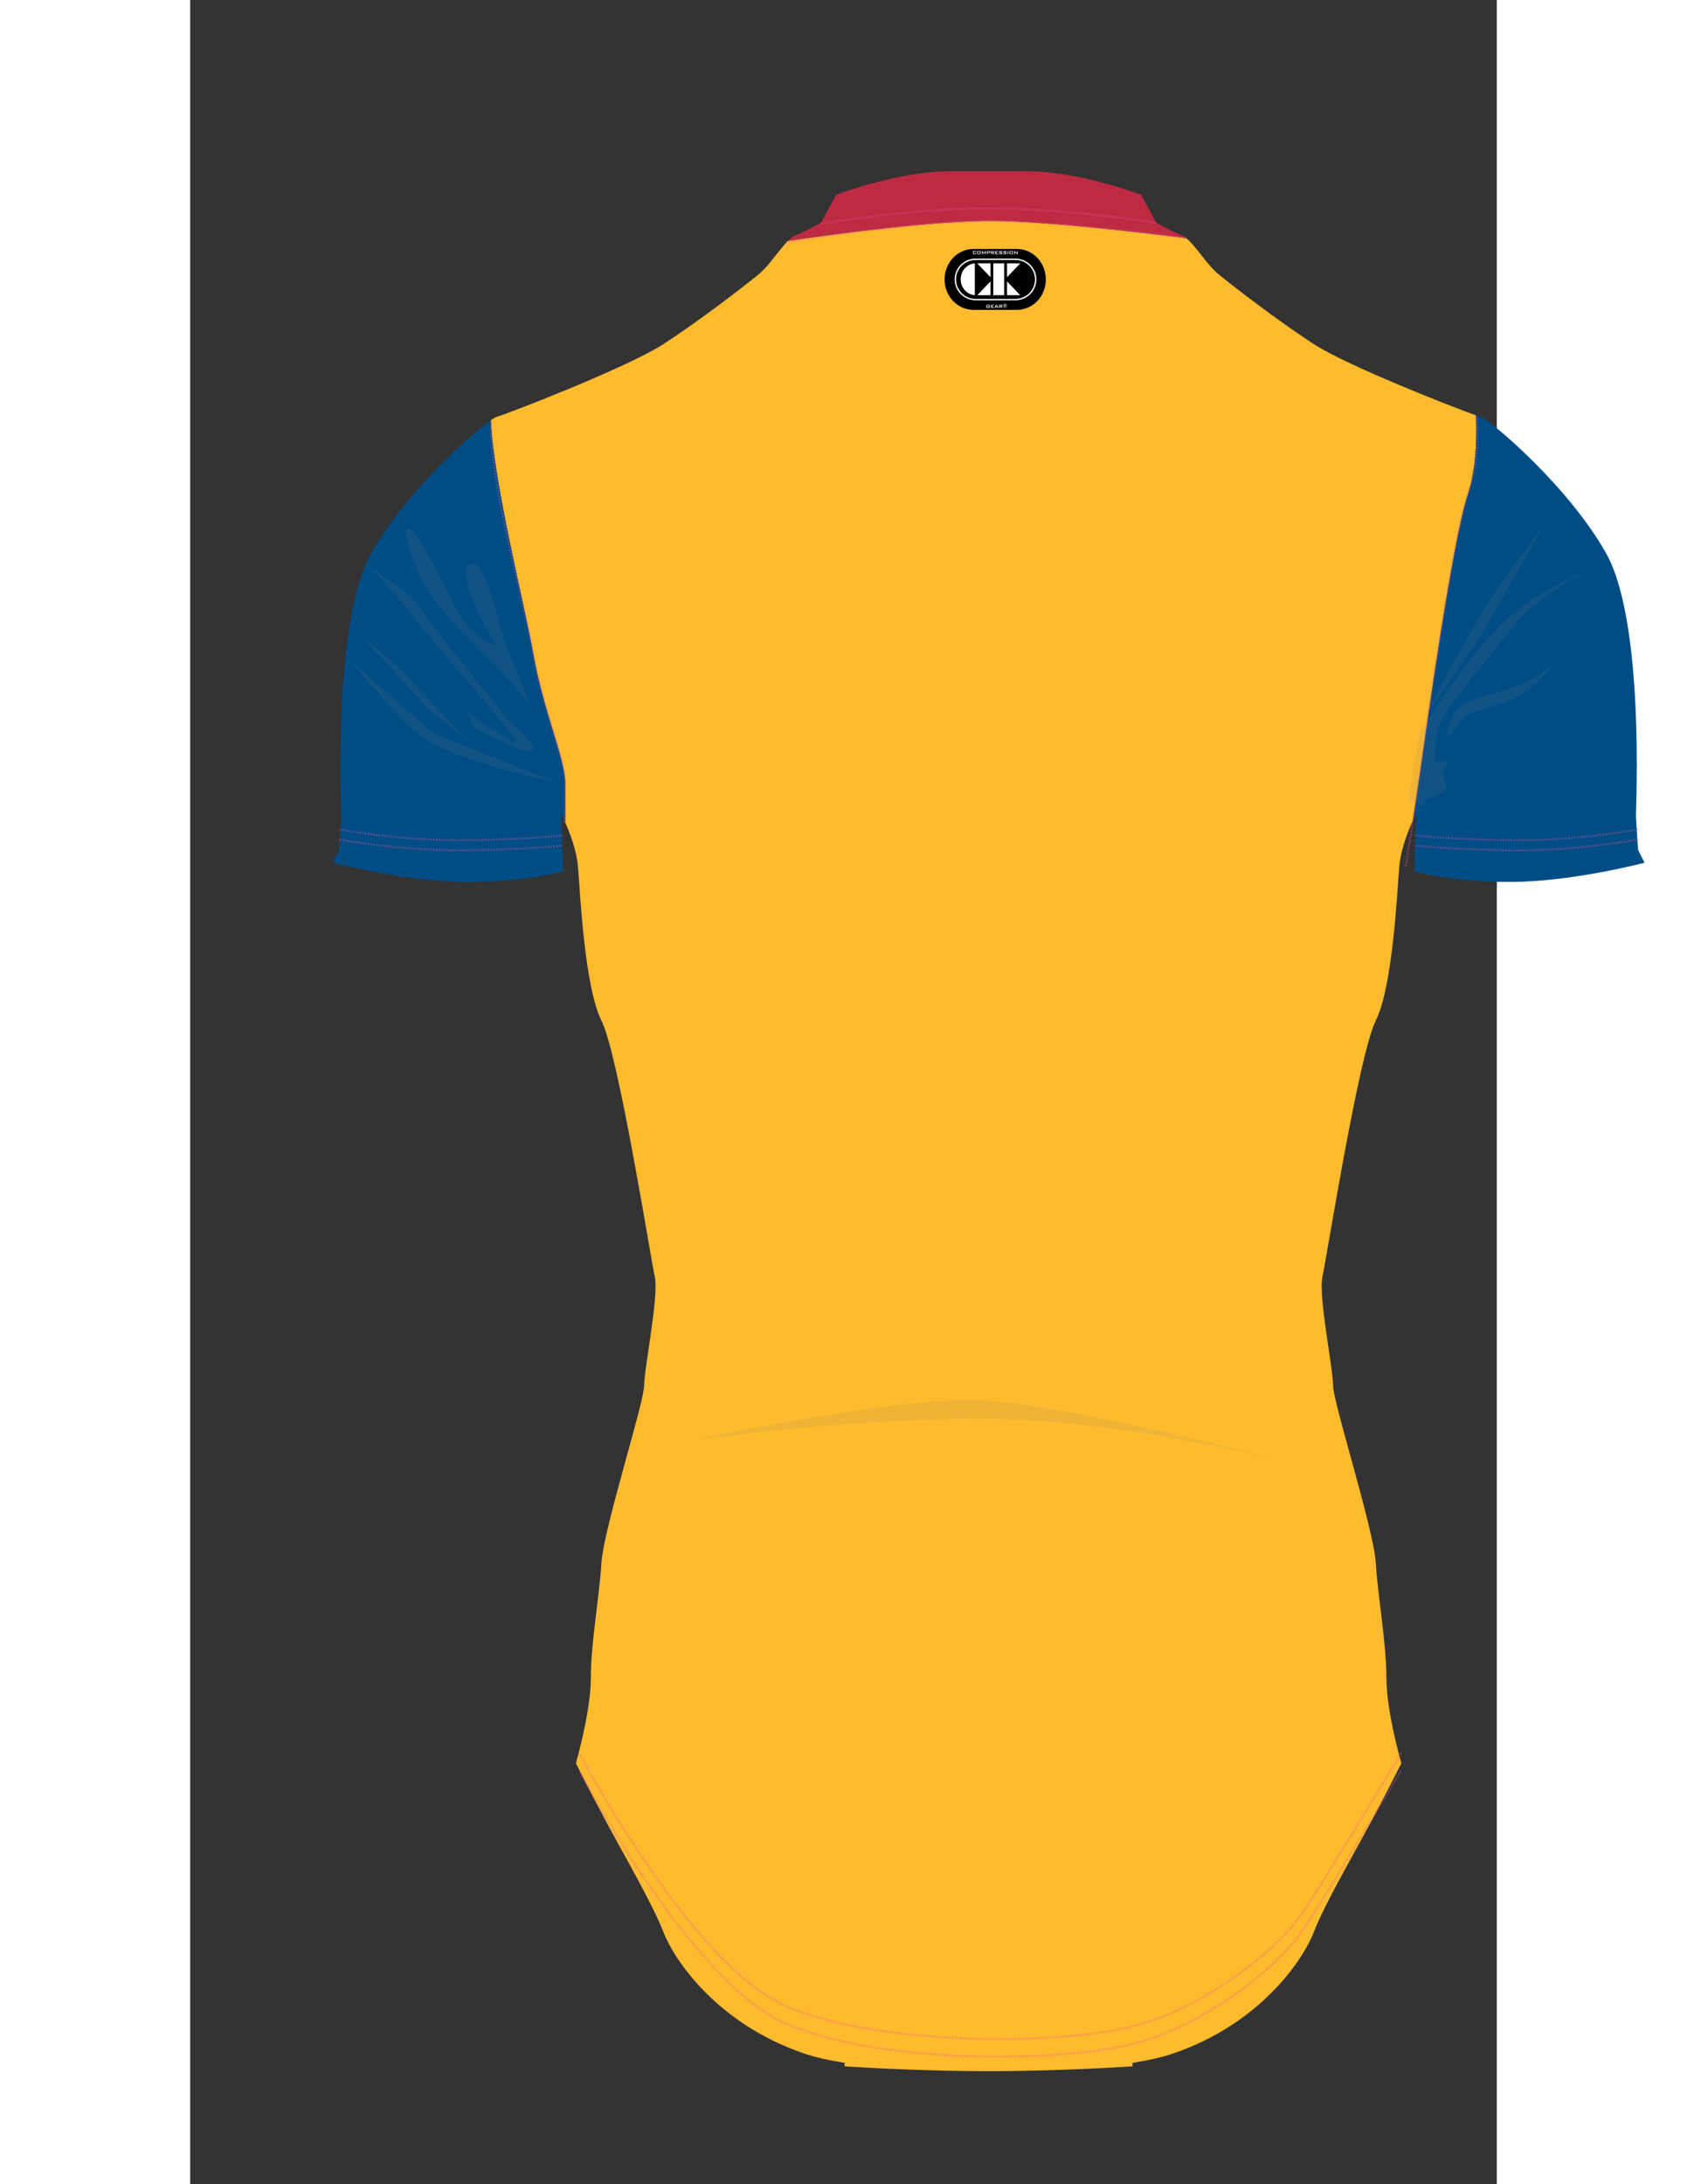 <?xml version="1.0" encoding="utf-8"?>
<!-- Generator: Adobe Illustrator 16.0.0, SVG Export Plug-In . SVG Version: 6.00 Build 0)  -->
<!DOCTYPE svg PUBLIC "-//W3C//DTD SVG 1.1//EN" "http://www.w3.org/Graphics/SVG/1.1/DTD/svg11.dtd">
<svg version="1.1" id="Layer_1" xmlns="http://www.w3.org/2000/svg" xmlns:xlink="http://www.w3.org/1999/xlink" x="0px" y="0px"
	 width="800.453px" height="1035.881px" viewBox="0 0 620 1035.881" enable-background="new 0 0 800.453 1035.881"
	 xml:space="preserve">
<rect x="0" y="0" width="620" height="1035.881" fill="#333333" stroke="none"/>
<g>
	<defs>
		<rect id="SVGB_SVGID_1_" x="13" y="55.38" width="730.883" height="945.849"/>
	</defs>
	<clipPath id="SVGB_SVGID_2_">
		<use xlink:href="#SVGB_SVGID_1_"  overflow="visible"/>
	</clipPath>
	<g clip-path="url(#SVGB_SVGID_2_)">
		<defs>
			<rect id="SVGB_SVGID_3_" x="13" y="55.38" width="730.883" height="945.849"/>
		</defs>
		<clipPath id="SVGB_SVGID_4_">
			<use xlink:href="#SVGB_SVGID_3_"  overflow="visible"/>
		</clipPath>
     <g id="MASKBACK">
    <g id="BODY">
		<path clip-path="url(#SVGB_SVGID_4_)" fill="#FDBB2D" d="M610.081,196.966c-11.262-3.951-61.101-23.526-76.882-33.739
			c-17.207-11.133-39.472-28.338-45.544-33.398c-5.236-4.364-10.472-13.229-15.058-16.889c-21.488-2.727-64.547-7.795-90.404-8.177
			c-27.602-0.405-77.613,6.405-98.506,9.457c-4.232,4.153-8.93,11.691-13.629,15.609c-6.073,5.06-28.338,22.265-45.545,33.398
			c-17.205,11.133-74.893,33.399-78.942,34.41c-0.5,0.126-1.514,0.719-2.935,1.716c1.527,30.658,15.503,84.656,20.141,110.625
			c5.06,28.338,15.181,49.593,15.181,61.737v18.364c2.176,4.854,5.414,13.194,6.073,21.107c1.013,12.145,3.036,56.676,11.132,72.87
			c8.098,16.193,23.278,112.34,25.302,121.45c2.024,9.108-5.06,43.52-5.06,51.616s-19.23,67.81-20.242,84.002
			c-1.011,16.194-5.06,38.46-5.06,54.652s-7.086,40.482-7.086,40.482s6.073,12.146,14.17,27.327
			c8.096,15.182,22.266,39.472,27.325,52.627c5.062,13.157,25.303,43.521,66.799,57.689c5.344,1.824,11.904,3.277,19.268,4.43
			l-0.038,1.643c0,0,20.673,1.463,47.626,2.057c6.924,0.18,13.883,0.252,20.688,0.245c6.808,0.007,13.763-0.065,20.688-0.245
			c26.953-0.594,47.627-2.057,47.627-2.057l-0.039-1.643c7.363-1.152,13.924-2.605,19.268-4.43
			c41.496-14.169,61.738-44.532,66.799-57.689c5.06-13.155,19.229-37.445,27.325-52.627c8.098-15.182,14.169-27.327,14.169-27.327
			s-7.084-24.29-7.084-40.482s-4.049-38.458-5.061-54.652c-1.013-16.192-20.241-75.905-20.241-84.002s-7.085-42.508-5.061-51.616
			c2.024-9.11,17.204-105.257,25.302-121.45c8.096-16.193,10.12-60.725,11.133-72.87c0.7-8.409,4.311-17.298,6.467-21.974
			c1.176-7.688,2.49-16.43,3.654-24.582c3.036-21.254,15.182-108.292,22.266-129.546
			C610.301,222.388,610.559,207.167,610.081,196.966"/>
      	</g>
       <g id="SLEEVES">
		<path clip-path="url(#SVGB_SVGID_6_)" fill="#004D86" d="M162.777,309.979c-4.637-25.969-18.614-79.967-20.141-110.626
			c-10.08,7.072-40.812,34.675-56.778,63.058C67.642,294.797,71.69,381.835,71.69,385.884s-1.012,17.206-1.012,17.206l-3.037,6.073
			c0,0,34.411,9.109,63.762,9.109c29.35,0,45.543-5.062,45.543-5.062l-1.012-27.326c0,0,0.86,1.6,2.024,4.196v-18.365
			C177.958,359.57,167.837,338.317,162.777,309.979"/>
		<path clip-path="url(#SVGB_SVGID_6_)" fill="#004D86" d="M687.034,403.089c0,0-1.013-13.157-1.013-17.206
			c0-4.047,4.049-91.087-14.168-123.473c-18.218-32.387-55.664-63.761-59.713-64.774c-0.335-0.083-1.043-0.315-2.061-0.671
			c0.479,10.201,0.221,25.422-4.012,38.119c-7.085,21.253-19.229,108.292-22.266,129.545c-1.164,8.151-2.479,16.894-3.654,24.58
			c0.957-2.077,1.629-3.327,1.629-3.327l-1.012,27.327c0,0,16.193,5.06,45.544,5.06s63.761-9.108,63.761-9.108L687.034,403.089z"/>
	</g>
</g>
     <g id="CUSTOM"></g>
	</g>
	<g clip-path="url(#SVGB_SVGID_2_)">
		<defs>
			<rect id="SVGB_SVGID_5_" x="13" y="55.38" width="730.883" height="945.849"/>
		</defs>
		<clipPath id="SVGB_SVGID_6_">
			<use xlink:href="#SVGB_SVGID_5_"  overflow="visible"/>
		</clipPath>
    
    </g>
	<g clip-path="url(#SVGB_SVGID_2_)">
		<defs>
			<rect id="SVGB_SVGID_7_" x="13" y="55.38" width="730.883" height="945.849"/>
		</defs>
		<clipPath id="SVGB_SVGID_8_">
			<use xlink:href="#SVGB_SVGID_7_"  overflow="visible"/>
		</clipPath>
    <g id="COLLAR">
		<path clip-path="url(#SVGB_SVGID_8_)" fill="#BF2A43" d="M382.193,104.764c25.857,0.38,68.916,5.449,90.404,8.175
			c-0.734-0.585-1.451-1.048-2.148-1.329c-5.061-2.024-12.145-6.072-12.145-6.072l-7.085-13.157c0,0-29.351-11.131-53.64-11.131
			h-37.446c-24.291,0-53.642,11.131-53.642,11.131l-7.084,13.157c0,0-7.085,4.048-12.145,6.072
			c-1.143,0.458-2.341,1.396-3.576,2.608C304.58,111.169,354.592,104.358,382.193,104.764"/>
	</g>
    </g>
	<g clip-path="url(#SVGB_SVGID_2_)">
		<defs>
			<rect id="SVGB_SVGID_9_" x="13" y="55.38" width="730.883" height="945.849"/>
		</defs>
		<clipPath id="SVGB_SVGID_10_">
			<use xlink:href="#SVGB_SVGID_9_"  overflow="visible"/>
		</clipPath>
		<g opacity="0.35" clip-path="url(#SVGB_SVGID_10_)">
			<g>
				<defs>
					<rect id="SVGB_SVGID_11_" x="70.543" y="98.167" width="616.629" height="877.836"/>
				</defs>
				<clipPath id="SVGB_SVGID_12_">
					<use xlink:href="#SVGB_SVGID_11_"  overflow="visible"/>
				</clipPath>
				<path clip-path="url(#SVGB_SVGID_12_)" fill="none" stroke="#EE4D9B" stroke-miterlimit="10" stroke-dasharray="0.859,0.5" d="
					M185.043,832.211c0,0,52.628,100.196,98.173,119.426c45.542,19.229,130.557,18.217,164.967,9.108
					c34.411-9.108,67.809-36.436,78.942-52.628c11.133-16.193,47.567-76.918,47.567-76.918"/>
				<path clip-path="url(#SVGB_SVGID_12_)" fill="none" stroke="#EE4D9B" stroke-miterlimit="10" stroke-dasharray="0.859,0.5" d="
					M185.043,840.578c0,0,52.628,100.195,98.173,119.425c45.542,19.229,130.557,18.217,164.967,9.108
					c34.411-9.108,67.809-36.435,78.942-52.628c11.133-16.193,47.567-76.917,47.567-76.917"/>
				<path clip-path="url(#SVGB_SVGID_12_)" fill="none" stroke="#EE4D9B" stroke-miterlimit="10" stroke-dasharray="0.859,0.5" d="
					M70.653,398.118c0,0,27.518,5.159,55.895,5.159c28.378,0,50.162-2.292,50.162-2.292"/>
				<path clip-path="url(#SVGB_SVGID_12_)" fill="none" stroke="#EE4D9B" stroke-miterlimit="10" stroke-dasharray="0.859,0.5" d="
					M70.653,393.337c0,0,27.518,5.159,55.895,5.159c28.378,0,50.162-2.293,50.162-2.293"/>
				<path clip-path="url(#SVGB_SVGID_12_)" fill="none" stroke="#EE4D9B" stroke-miterlimit="10" stroke-dasharray="0.859,0.5" d="
					M687.063,398.118c0,0-27.517,5.159-55.895,5.159c-28.376,0-50.162-2.292-50.162-2.292"/>
				<path clip-path="url(#SVGB_SVGID_12_)" fill="none" stroke="#EE4D9B" stroke-miterlimit="10" stroke-dasharray="0.859,0.5" d="
					M687.063,393.337c0,0-27.517,5.159-55.895,5.159c-28.376,0-50.162-2.293-50.162-2.293"/>
				<path clip-path="url(#SVGB_SVGID_12_)" fill="none" stroke="#EE4D9B" stroke-miterlimit="10" stroke-dasharray="0.859,0.5" d="
					M299.182,106.097c0,0,47.51-7.832,83.012-7.309c35.501,0.522,76.223,6.787,76.223,6.787"/>
				<path clip-path="url(#SVGB_SVGID_12_)" fill="none" stroke="#EE4D9B" stroke-miterlimit="10" stroke-dasharray="0.859,0.5" d="
					M282.634,114.939c0,0,64.057-10.697,99.559-10.175c35.501,0.522,91.129,8.218,91.129,8.218"/>
				<path clip-path="url(#SVGB_SVGID_12_)" fill="none" stroke="#EE4D9B" stroke-miterlimit="10" stroke-dasharray="0.859,0.5" d="
					M177.697,389.813c0,0,0.261-5.954,0.261-18.098c0-12.146-10.12-33.4-15.182-61.737c-5.06-28.338-20.94-81.733-19.93-110.072"/>
				<path clip-path="url(#SVGB_SVGID_12_)" fill="none" stroke="#EE4D9B" stroke-miterlimit="10" stroke-dasharray="0.859,0.5" d="
					M610.081,196.966c0,0,3.071,16.865-4.013,38.118c-7.084,21.254-19.229,108.292-22.266,129.546
					c-3.037,21.253-7.085,46.556-7.085,46.556"/>
			</g>
		</g>
	</g>
	<g clip-path="url(#SVGB_SVGID_2_)">
		<defs>
			<rect id="SVGB_SVGID_13_" x="13" y="55.38" width="730.883" height="945.849"/>
		</defs>
		<clipPath id="SVGB_SVGID_14_">
			<use xlink:href="#SVGB_SVGID_13_"  overflow="visible"/>
		</clipPath>
		<path clip-path="url(#SVGB_SVGID_14_)" d="M392.309,121.124c5.885,0,10.652,5.105,10.652,11.398c0,6.294-4.768,11.399-10.652,11.399
			h-20.662c-5.88,0-10.652-5.104-10.652-11.399c0-6.293,4.772-11.398,10.652-11.398H392.309"/>
		<path clip-path="url(#SVGB_SVGID_14_)" fill="none" stroke="#000000" stroke-width="6.078" d="M392.309,121.124
			c5.885,0,10.652,5.105,10.652,11.398c0,6.294-4.768,11.399-10.652,11.399h-20.662c-5.88,0-10.652-5.104-10.652-11.399
			c0-6.293,4.772-11.398,10.652-11.398H392.309"/>
		<path clip-path="url(#SVGB_SVGID_14_)" d="M391.512,122.949c5.348,0,9.678,4.285,9.678,9.573c0,5.29-4.33,9.575-9.68,9.575h-18.767
			c-5.339,0-9.673-4.285-9.673-9.575c0-5.289,4.334-9.573,9.673-9.573H391.512"/>
		<path clip-path="url(#SVGB_SVGID_14_)" fill="none" stroke="#FFFFFF" stroke-width="0.658" d="M391.512,122.949
			c5.348,0,9.678,4.285,9.678,9.573c0,5.29-4.33,9.575-9.68,9.575h-18.767c-5.339,0-9.673-4.285-9.673-9.575
			c0-5.289,4.334-9.573,9.673-9.573H391.512"/>
		<path clip-path="url(#SVGB_SVGID_14_)" fill="#FFFFFF" d="M365.602,132.463c0-3.99,2.958-7.26,6.703-7.522v15.045
			C368.56,139.723,365.602,136.45,365.602,132.463"/>
		<polygon clip-path="url(#SVGB_SVGID_14_)" fill="#FFFFFF" points="379.742,131.476 373.489,124.921 379.742,124.921 		"/>
		<polygon clip-path="url(#SVGB_SVGID_14_)" fill="#FFFFFF" points="379.742,133.447 373.489,140.005 379.742,140.005 		"/>
		<polygon clip-path="url(#SVGB_SVGID_14_)" fill="#FFFFFF" points="387.59,131.476 393.848,124.921 387.59,124.921 		"/>
		<polygon clip-path="url(#SVGB_SVGID_14_)" fill="#FFFFFF" points="387.59,133.447 393.848,140.005 387.59,140.005 		"/>
		<rect x="381.071" y="124.921" clip-path="url(#SVGB_SVGID_14_)" fill="#FFFFFF" width="5.192" height="15.083"/>
		<path clip-path="url(#SVGB_SVGID_14_)" fill="#FFFFFF" d="M371.73,119.344v0.922h0.87v-0.31l0.319,0.066v0.175
			c0,0.271-0.076,0.343-0.343,0.343h-0.824c-0.265,0-0.343-0.072-0.343-0.343v-0.771c0-0.271,0.078-0.342,0.343-0.342h0.824
			c0.267,0,0.343,0.071,0.343,0.342v0.14l-0.319,0.054v-0.276H371.73z"/>
		<path clip-path="url(#SVGB_SVGID_14_)" fill="#FFFFFF" d="M373.771,119.083h1.024c0.261,0,0.343,0.072,0.343,0.341v0.771
			c0,0.271-0.082,0.344-0.343,0.344h-1.024c-0.264,0-0.346-0.073-0.346-0.344v-0.771
			C373.426,119.155,373.508,119.083,373.771,119.083 M374.814,119.344h-1.064v0.922h1.064V119.344z"/>
		<path clip-path="url(#SVGB_SVGID_14_)" fill="#FFFFFF" d="M375.682,119.083h0.262l0.65,0.881l0.645-0.881h0.259v1.456h-0.299v-0.901
			c0-0.027,0-0.078,0.005-0.154c-0.023,0.065-0.054,0.119-0.08,0.152l-0.518,0.727h-0.067l-0.521-0.729
			c-0.035-0.047-0.061-0.093-0.084-0.149c0.006,0.061,0.01,0.11,0.01,0.154v0.901h-0.262V119.083z"/>
		<path clip-path="url(#SVGB_SVGID_14_)" fill="#FFFFFF" d="M378.037,119.084h1.188c0.215,0,0.315,0.079,0.315,0.282v0.325
			c0,0.202-0.101,0.282-0.315,0.282h-0.867v0.567h-0.32V119.084z M378.357,119.336v0.384h0.727c0.098,0,0.141-0.019,0.141-0.115
			v-0.153c0-0.096-0.043-0.116-0.141-0.116H378.357z"/>
		<path clip-path="url(#SVGB_SVGID_14_)" fill="#FFFFFF" d="M379.902,119.084h1.183c0.218,0,0.317,0.079,0.317,0.282v0.343
			c0,0.202-0.1,0.282-0.317,0.282h-0.179l0.637,0.55h-0.458l-0.561-0.55h-0.3v0.55h-0.322V119.084z M380.225,119.336v0.405h0.723
			c0.102,0,0.142-0.021,0.142-0.116v-0.173c0-0.096-0.04-0.116-0.142-0.116H380.225z"/>
		<polygon clip-path="url(#SVGB_SVGID_14_)" fill="#FFFFFF" points="381.922,119.083 383.341,119.083 383.341,119.332 382.246,119.332 
			382.246,119.655 382.885,119.655 382.885,119.905 382.246,119.905 382.246,120.266 383.359,120.266 383.359,120.54 
			381.922,120.54 		"/>
		<path clip-path="url(#SVGB_SVGID_14_)" fill="#FFFFFF" d="M384.117,119.336v0.315h0.862c0.264,0,0.345,0.069,0.345,0.343v0.202
			c0,0.271-0.081,0.344-0.345,0.344h-0.856c-0.259,0-0.346-0.073-0.346-0.344v-0.043l0.285-0.059v0.17h0.98v-0.333h-0.866
			c-0.26,0-0.344-0.073-0.344-0.346v-0.161c0-0.27,0.084-0.342,0.344-0.342h0.788c0.248,0,0.343,0.068,0.343,0.319v0.031
			l-0.282,0.069v-0.167H384.117z"/>
		<path clip-path="url(#SVGB_SVGID_14_)" fill="#FFFFFF" d="M386.152,119.336v0.315h0.867c0.26,0,0.348,0.069,0.348,0.343v0.202
			c0,0.271-0.088,0.344-0.348,0.344h-0.856c-0.261,0-0.345-0.073-0.345-0.344v-0.043l0.284-0.059v0.17h0.979v-0.333h-0.866
			c-0.255,0-0.345-0.073-0.345-0.346v-0.161c0-0.27,0.09-0.342,0.345-0.342h0.788c0.248,0,0.342,0.068,0.342,0.319v0.031
			l-0.282,0.069v-0.167H386.152z"/>
		<rect x="387.903" y="119.083" clip-path="url(#SVGB_SVGID_14_)" fill="#FFFFFF" width="0.327" height="1.456"/>
		<path clip-path="url(#SVGB_SVGID_14_)" fill="#FFFFFF" d="M389.115,119.083h1.02c0.267,0,0.351,0.072,0.351,0.341v0.771
			c0,0.271-0.084,0.344-0.351,0.344h-1.02c-0.26,0-0.342-0.073-0.342-0.344v-0.771C388.773,119.155,388.855,119.083,389.115,119.083
			 M390.16,119.344h-1.07v0.922h1.07V119.344z"/>
		<path clip-path="url(#SVGB_SVGID_14_)" fill="#FFFFFF" d="M391.023,119.083h0.221l0.978,0.856c0.058,0.051,0.106,0.099,0.157,0.161
			c-0.005-0.121-0.012-0.207-0.012-0.25v-0.767h0.287v1.456h-0.217l-1.02-0.901c-0.041-0.035-0.079-0.072-0.117-0.118
			c0.014,0.113,0.014,0.188,0.014,0.232v0.787h-0.291V119.083z"/>
		<path clip-path="url(#SVGB_SVGID_14_)" fill="#FFFFFF" d="M378.11,144.811v0.923h1.005v-0.324h-0.525v-0.25h0.843v0.5
			c0,0.274-0.084,0.345-0.345,0.345h-0.958c-0.263,0-0.345-0.07-0.345-0.345v-0.764c0-0.276,0.082-0.344,0.345-0.344h0.958
			c0.253,0,0.345,0.068,0.345,0.329v0.032l-0.317,0.062v-0.165H378.11z"/>
		<polygon clip-path="url(#SVGB_SVGID_14_)" fill="#FFFFFF" points="379.979,144.553 381.4,144.553 381.4,144.802 380.305,144.802 
			380.305,145.126 380.941,145.126 380.941,145.373 380.305,145.373 380.305,145.734 381.414,145.734 381.414,146.006 
			379.979,146.006 		"/>
		<path clip-path="url(#SVGB_SVGID_14_)" fill="#FFFFFF" d="M382.397,144.554h0.312l0.794,1.452h-0.362l-0.168-0.317h-0.877l-0.162,0.317
			h-0.322L382.397,144.554z M382.838,145.427l-0.297-0.593l-0.307,0.593H382.838z"/>
		<path clip-path="url(#SVGB_SVGID_14_)" fill="#FFFFFF" d="M383.818,144.554h1.184c0.217,0,0.313,0.078,0.313,0.281v0.341
			c0,0.202-0.096,0.281-0.313,0.281h-0.178l0.636,0.549h-0.463l-0.558-0.549h-0.308v0.549h-0.313V144.554z M384.132,144.802v0.407
			h0.727c0.097,0,0.144-0.02,0.144-0.114v-0.175c0-0.096-0.047-0.118-0.144-0.118H384.132z"/>
		<path clip-path="url(#SVGB_SVGID_14_)" fill="#FFFFFF" d="M387.289,144.292c0.182,0.187,0.281,0.445,0.281,0.714
			c0,0.277-0.096,0.525-0.284,0.714c-0.19,0.195-0.432,0.301-0.685,0.301c-0.256,0-0.498-0.106-0.682-0.305
			c-0.186-0.196-0.284-0.442-0.284-0.711s0.103-0.527,0.292-0.727c0.176-0.189,0.414-0.287,0.674-0.287
			C386.865,143.992,387.107,144.097,387.289,144.292 M387.203,144.386c-0.158-0.172-0.367-0.259-0.596-0.259s-0.438,0.083-0.59,0.25
			c-0.164,0.173-0.256,0.397-0.256,0.629c0,0.232,0.09,0.45,0.244,0.617c0.164,0.174,0.374,0.263,0.589,0.263
			c0.229,0,0.436-0.089,0.603-0.261c0.161-0.161,0.244-0.375,0.244-0.61C387.441,144.77,387.363,144.55,387.203,144.386
			 M387.086,144.727c0,0.164-0.092,0.276-0.25,0.311l0.243,0.522h-0.233l-0.219-0.49h-0.205v0.49h-0.206v-1.148h0.413
			C386.938,144.411,387.086,144.519,387.086,144.727 M386.422,144.553v0.381h0.173c0.188,0,0.274-0.049,0.274-0.182
			c0-0.146-0.086-0.199-0.281-0.199H386.422z"/>
	</g>
	<g clip-path="url(#SVGB_SVGID_2_)">
		<defs>
			<rect id="SVGB_SVGID_15_" x="13" y="55.38" width="730.883" height="945.849"/>
		</defs>
		<clipPath id="SVGB_SVGID_16_">
			<use xlink:href="#SVGB_SVGID_15_"  overflow="visible"/>
		</clipPath>
		<g opacity="0.12" clip-path="url(#SVGB_SVGID_16_)">
			<g>
				<defs>
					<rect id="SVGB_SVGID_17_" x="74.992" y="248.738" width="585.299" height="444.514"/>
				</defs>
				<clipPath id="SVGB_SVGID_18_">
					<use xlink:href="#SVGB_SVGID_17_"  overflow="visible"/>
				</clipPath>
				<path clip-path="url(#SVGB_SVGID_18_)" fill="#897F76" d="M172.848,370.507c0,0-18.394-3.311-31.639-7.727
					c-13.243-4.415-25.384-7.725-35.684-16.922c-10.301-9.196-30.533-33.477-30.533-33.477s35.684,30.902,38.627,33.845
					C116.563,349.171,172.848,370.507,172.848,370.507"/>
				<path clip-path="url(#SVGB_SVGID_18_)" fill="#897F76" d="M157.397,356.16l-22.441-10.668l-3.679-8.094
					c0,0,26.12,18.762,23.177,13.613c-2.942-5.151-39.363-46.722-45.986-55.184c-6.621-8.461-22.439-26.487-22.439-26.487
					s19.497,12.875,21.706,17.291c2.207,4.415,37.155,47.088,41.201,52.239c4.048,5.15,14.716,13.98,13.98,15.819
					C162.179,356.527,157.397,356.16,157.397,356.16"/>
				<path clip-path="url(#SVGB_SVGID_18_)" fill="#897F76" d="M131.645,351.009c0,0-25.016-26.12-29.062-30.901
					c-4.047-4.783-20.97-18.027-20.97-18.027l31.639,34.581L131.645,351.009z"/>
				<path clip-path="url(#SVGB_SVGID_18_)" fill="#897F76" d="M161.444,334.823c0,0-7.358-19.131-11.037-27.592
					c-3.68-8.46-9.934-40.833-16.187-40.098c-6.255,0.736-2.208,13.611,2.207,22.808c4.416,9.198,9.197,16.555,9.197,16.555
					s-10.668-3.679-16.922-13.611c-6.253-9.932-20.969-43.41-25.016-42.306c-4.046,1.103,2.574,19.13,9.196,29.798
					c6.622,10.669,22.81,26.12,31.271,34.581C152.614,323.419,161.444,334.823,161.444,334.823"/>
				<path clip-path="url(#SVGB_SVGID_18_)" fill="#897F76" d="M584.508,341.812c0,0,17.29-32.374,27.958-50.4
					c10.67-18.026,30.167-42.674,30.167-42.674s-32.374,57.022-34.213,59.229C606.58,310.174,584.508,341.812,584.508,341.812"/>
				<path clip-path="url(#SVGB_SVGID_18_)" fill="#897F76" d="M601.063,321.211c0,0,13.242-19.498,27.959-31.271
					c14.715-11.771,31.27-18.025,31.27-18.025s-22.072,11.772-33.479,26.487c-11.402,14.716-30.9,36.789-33.844,45.25
					c-2.942,8.461-2.208,18.025-2.208,18.025s8.829-2.207,5.151,1.104c-3.68,3.312,2.942,11.773-2.208,13.612
					c-5.15,1.839-8.092,2.575-8.092,4.782c0,2.208-7.358-1.471-7.358-1.471s4.045-29.431,5.518-32.742
					C585.243,343.652,601.063,321.211,601.063,321.211"/>
				<path clip-path="url(#SVGB_SVGID_18_)" fill="#897F76" d="M596.646,349.906c0,0-0.367-12.876,9.197-16.923
					c9.566-4.046,19.867-5.519,27.959-9.565c8.094-4.046,13.613-8.83,13.613-8.83s-10.303,13.98-23.178,18.395
					c-12.876,4.415-17.658,4.415-20.601,8.093C600.693,344.756,596.646,349.906,596.646,349.906"/>
				<path clip-path="url(#SVGB_SVGID_18_)" fill="#897F76" d="M238.184,683.102c0,0,93.75-20.303,134.951-19.108
					s146.296,29.259,146.296,29.259s-75.237-19.705-140.921-20.302C312.825,672.353,238.184,683.102,238.184,683.102"/>
			</g>
		</g>
	</g>
</g>
</svg>
